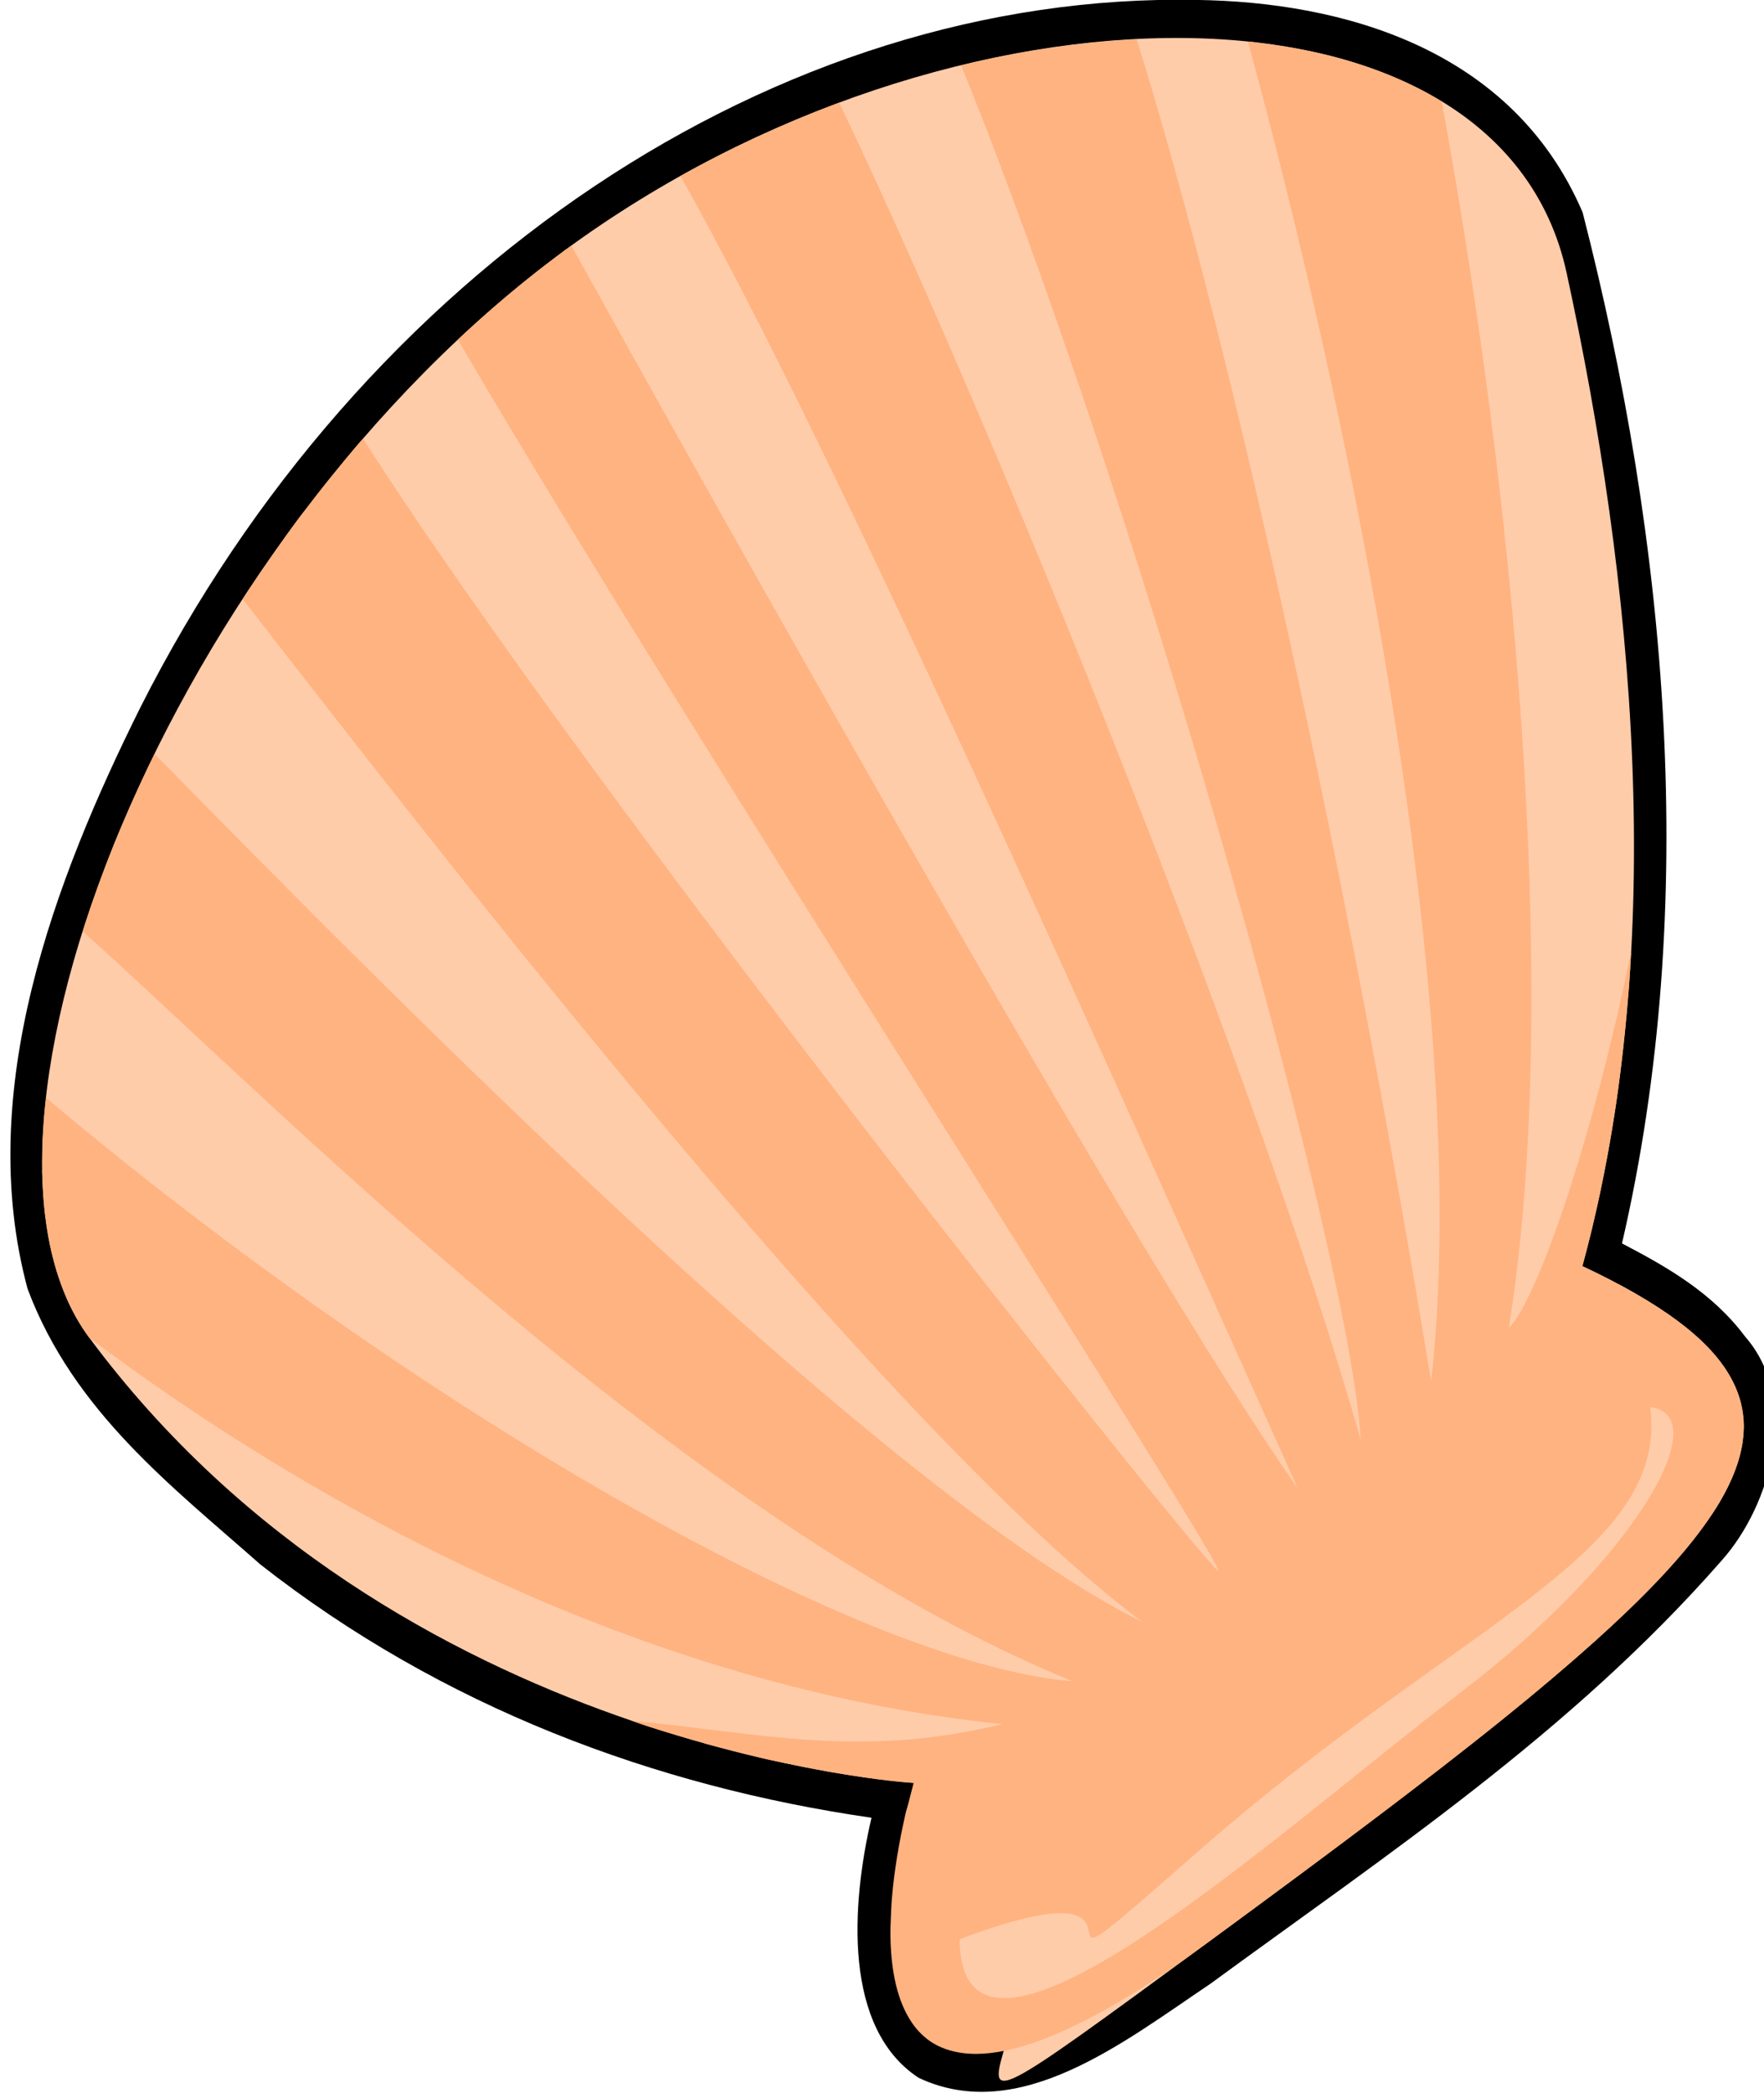 <?xml version="1.0" encoding="utf-8"?>
<svg viewBox="0 0 35 41.526" xmlns="http://www.w3.org/2000/svg">
  <defs>
    <clipPath id="clippath5" transform="">
      <path d="M 0 1920 L 1080 1920 L 1080 0 L 0 0 Z" style="fill: none; clip-rule: nonzero;"/>
    </clipPath>
  </defs>
  <g transform="matrix(0.531, 0, 0, -0.533, -513.232, -9.237)">
    <g style="clip-path: url(#clippath5);" transform="matrix(1, 0, 0, 1, 88.927, -104.194)">
      <g transform="translate(882.852 60.522)">
        <path d="M 0 0 C -3.199 -6.405 -6.207 -14.274 -4.209 -21.634 C -2.489 -26.206 1.221 -29.012 4.487 -31.89 C 11.295 -37.213 19.256 -40.157 27.324 -41.319 C 26.565 -44.559 26.255 -49.151 29.086 -51 C 32.849 -52.761 36.738 -49.673 39.981 -47.503 C 46.569 -42.697 53.455 -38.155 59.073 -31.765 C 60.964 -29.668 62.022 -25.749 59.972 -23.415 C 58.74 -21.767 57.021 -20.803 55.367 -19.941 C 58.307 -7.281 57.047 6.202 53.896 18.436 C 51.25 24.589 44.835 26.269 39.479 26.344 C 23.821 26.647 8.27 16.327 0.001 0.002 Z" style="fill: rgb(0, 0, 0); fill-opacity: 1;"/>
      </g>
    </g>
    <g style="clip-path: url(#clippath5);" transform="matrix(1, 0, 0, 1, 88.927, -104.194)">
      <g transform="translate(911.744 20.503)">
        <path d="M 0 0 C 10.98 -5.956 -5.429 -17.951 10.98 -5.956 C 31.076 8.734 36.669 13.761 24.994 19.236 C 28.293 31.244 26.864 44.932 24.404 56.21 C 21.879 67.788 1.445 67.651 -13.033 57.04 C -27.85 46.183 -36.47 24.202 -30.805 16.58 C -19.347 1.169 0 0 0 0" style="fill: rgb(255, 204, 170); fill-opacity: 1;"/>
      </g>
    </g>
    <g style="clip-path: url(#clippath5);" transform="matrix(1, 0, 0, 1, 88.927, -104.194)">
      <g transform="translate(898.023 77.026)">
        <path d="M 0 0 C -1.139 -0.873 -2.244 -1.812 -3.303 -2.803 C 4.457 -16.095 26.052 -49.462 25.088 -48.624 C 24.035 -47.708 1.53 -19.591 -6.845 -6.492 C -6.875 -6.527 -6.91 -6.556 -6.94 -6.591 C -7.277 -6.98 -7.605 -7.383 -7.931 -7.782 C -8.045 -7.923 -8.162 -8.062 -8.274 -8.203 C -8.506 -8.495 -8.731 -8.784 -8.956 -9.08 C -9.043 -9.193 -9.136 -9.301 -9.222 -9.415 C -9.592 -9.91 -9.952 -10.425 -10.304 -10.929 C -10.66 -11.438 -11.006 -11.947 -11.343 -12.463 C -3.722 -22.246 12.975 -43.674 22.293 -50.545 C 12.712 -45.851 -5.792 -27.216 -14.635 -18.223 C -14.772 -18.502 -14.902 -18.779 -15.034 -19.058 C -15.165 -19.337 -15.296 -19.619 -15.421 -19.896 C -15.67 -20.453 -15.912 -21.005 -16.136 -21.557 C -16.359 -22.109 -16.568 -22.66 -16.766 -23.206 C -16.865 -23.479 -16.96 -23.751 -17.053 -24.022 C -17.145 -24.293 -17.232 -24.565 -17.317 -24.835 C -10.516 -30.887 5.213 -46.89 19.667 -52.743 C 11.514 -52.087 -5.267 -42.29 -18.69 -31.025 C -18.717 -31.257 -18.741 -31.49 -18.761 -31.717 C -18.779 -31.943 -18.794 -32.167 -18.806 -32.39 C -18.809 -32.44 -18.813 -32.492 -18.816 -32.543 C -18.824 -32.712 -18.824 -32.878 -18.827 -33.044 C -18.832 -33.261 -18.835 -33.475 -18.832 -33.686 C -18.832 -33.705 -18.837 -33.724 -18.837 -33.742 C -18.834 -33.935 -18.823 -34.122 -18.813 -34.31 C -18.795 -34.689 -18.766 -35.063 -18.722 -35.423 C -18.718 -35.455 -18.71 -35.486 -18.706 -35.518 C -18.682 -35.713 -18.655 -35.904 -18.623 -36.093 C -18.595 -36.254 -18.567 -36.413 -18.533 -36.57 C -18.519 -36.638 -18.501 -36.705 -18.485 -36.772 C -18.461 -36.874 -18.435 -36.974 -18.408 -37.073 C -18.388 -37.15 -18.367 -37.228 -18.345 -37.304 C -18.331 -37.352 -18.319 -37.4 -18.306 -37.446 C -18.279 -37.532 -18.247 -37.616 -18.219 -37.7 C -18.163 -37.869 -18.107 -38.03 -18.044 -38.192 C -17.998 -38.307 -17.949 -38.425 -17.9 -38.535 C -17.88 -38.581 -17.86 -38.63 -17.839 -38.675 C -17.821 -38.71 -17.803 -38.745 -17.785 -38.779 C -17.729 -38.896 -17.674 -39.003 -17.612 -39.114 C -17.6 -39.139 -17.586 -39.165 -17.573 -39.19 C -17.506 -39.311 -17.43 -39.43 -17.356 -39.544 C -17.35 -39.557 -17.343 -39.57 -17.337 -39.582 C -17.255 -39.708 -17.169 -39.828 -17.081 -39.946 C -17.072 -39.953 -17.064 -39.959 -17.059 -39.969 C -8.77 -46.169 3.519 -52.965 17.044 -54.339 C 11.697 -55.626 8.028 -54.673 3.184 -54.21 C 3.38 -54.276 3.579 -54.351 3.772 -54.414 C 4.151 -54.538 4.527 -54.648 4.894 -54.758 C 5.213 -54.854 5.523 -54.943 5.831 -55.029 C 5.876 -55.042 5.922 -55.061 5.966 -55.073 C 6.095 -55.108 6.229 -55.142 6.356 -55.176 C 6.569 -55.233 6.786 -55.291 6.993 -55.343 C 7.31 -55.424 7.619 -55.5 7.919 -55.57 C 7.944 -55.576 7.971 -55.585 7.997 -55.591 C 8.085 -55.61 8.179 -55.633 8.265 -55.652 C 8.474 -55.7 8.683 -55.739 8.882 -55.782 C 9.32 -55.875 9.71 -55.956 10.099 -56.027 C 10.271 -56.06 10.457 -56.095 10.62 -56.123 C 10.643 -56.127 10.671 -56.131 10.693 -56.135 C 11.55 -56.281 12.25 -56.38 12.76 -56.438 C 12.79 -56.442 12.838 -56.446 12.866 -56.45 C 13.414 -56.511 13.727 -56.527 13.727 -56.527 C 13.329 -58.106 13.531 -57.16 13.329 -58.106 C 13.228 -58.579 13.125 -59.13 13.04 -59.722 C 12.984 -60.116 12.938 -60.522 12.906 -60.94 C 12.891 -61.149 12.883 -61.365 12.875 -61.576 C 12.867 -61.786 12.857 -61.99 12.86 -62.199 C 12.874 -63.351 13.059 -64.449 13.546 -65.267 C 13.635 -65.415 13.735 -65.564 13.845 -65.691 C 13.954 -65.819 14.068 -65.929 14.2 -66.033 C 14.202 -66.034 14.204 -66.04 14.205 -66.042 C 14.535 -66.301 14.941 -66.479 15.429 -66.562 C 15.625 -66.595 15.837 -66.613 16.062 -66.613 C 17.41 -66.609 19.283 -65.976 21.868 -64.394 C 21.871 -64.392 21.873 -64.39 21.876 -64.388 C 22.089 -64.258 22.31 -64.126 22.531 -63.982 L 22.54 -63.977 C 23.213 -63.542 23.933 -63.042 24.699 -62.481 C 29.095 -59.269 32.803 -56.52 35.782 -54.125 C 37.059 -53.1 38.197 -52.134 39.207 -51.23 C 40.973 -49.649 42.317 -48.254 43.244 -46.979 C 43.466 -46.673 43.666 -46.379 43.84 -46.087 C 44.323 -45.273 44.613 -44.511 44.709 -43.791 C 44.715 -43.748 44.717 -43.705 44.721 -43.662 C 44.737 -43.505 44.75 -43.345 44.747 -43.19 C 44.743 -42.992 44.721 -42.807 44.685 -42.613 C 44.667 -42.517 44.646 -42.411 44.621 -42.316 C 44.594 -42.218 44.563 -42.125 44.528 -42.027 C 44.525 -42.021 44.521 -42.015 44.519 -42.009 C 44.452 -41.83 44.371 -41.648 44.276 -41.475 C 44.176 -41.291 44.06 -41.109 43.927 -40.929 C 43.794 -40.749 43.646 -40.567 43.48 -40.391 C 43.396 -40.3 43.313 -40.214 43.219 -40.124 C 42.947 -39.863 42.637 -39.609 42.292 -39.353 C 42.291 -39.351 42.289 -39.345 42.287 -39.343 C 41.826 -38.999 41.298 -38.664 40.705 -38.325 L 40.7 -38.315 C 40.106 -37.976 39.441 -37.64 38.715 -37.298 C 38.819 -36.918 38.917 -36.539 39.012 -36.155 C 39.035 -36.062 39.059 -35.97 39.081 -35.877 C 39.104 -35.781 39.123 -35.684 39.146 -35.588 C 39.221 -35.268 39.297 -34.946 39.366 -34.623 C 39.379 -34.561 39.391 -34.497 39.403 -34.435 C 39.442 -34.247 39.479 -34.059 39.517 -33.87 C 39.575 -33.575 39.633 -33.279 39.687 -32.983 C 39.766 -32.547 39.84 -32.11 39.908 -31.672 C 39.916 -31.621 39.924 -31.571 39.931 -31.521 C 39.942 -31.45 39.956 -31.379 39.967 -31.308 C 40.029 -30.889 40.084 -30.47 40.137 -30.049 C 40.198 -29.556 40.253 -29.062 40.303 -28.566 C 40.35 -28.105 40.394 -27.643 40.43 -27.181 C 40.433 -27.146 40.44 -27.111 40.443 -27.077 C 40.449 -27.001 40.456 -26.926 40.461 -26.851 C 40.492 -26.429 40.514 -26.006 40.537 -25.583 C 38.974 -33.161 36.904 -38.725 35.966 -39.587 C 37.779 -28.485 36.55 -10.73 33.46 6.054 C 33.212 6.205 32.961 6.349 32.698 6.485 C 31.683 7.012 30.552 7.437 29.339 7.748 C 29.295 7.759 29.253 7.771 29.209 7.782 C 29.139 7.8 29.063 7.813 28.992 7.831 C 28.745 7.89 28.491 7.938 28.237 7.988 C 27.984 8.038 27.73 8.082 27.471 8.123 C 27.243 8.159 27.012 8.193 26.779 8.223 C 26.695 8.233 26.611 8.247 26.526 8.257 C 26.425 8.269 26.32 8.277 26.218 8.288 C 29.773 -4.658 34.675 -27.392 33.064 -41.578 C 30.073 -23.366 25.727 -3.337 22.063 8.374 C 19.953 8.27 17.743 7.945 15.501 7.402 C 21.826 -8.05 30.021 -36.606 30.438 -43.776 C 26.538 -30.07 16.658 -5.905 10.949 6.016 C 8.943 5.274 6.949 4.366 5.013 3.286 C 10.772 -6.881 20.436 -28.652 28.083 -45.565 C 22.019 -36.984 6.008 -8.418 0.938 0.694 C 0.856 0.635 0.773 0.58 0.691 0.521 C 0.46 0.351 0.234 0.174 0.006 -0.001 Z" style="fill: rgb(255, 179, 128); fill-opacity: 1;"/>
      </g>
    </g>
    <g style="clip-path: url(#clippath5);" transform="matrix(1, 0, 0, 1, 88.927, -104.194)">
      <g transform="translate(913.468 14.68)">
        <path d="M 0 0 C 9.059 3.394 0.812 -3.794 9.059 3.394 C 18.752 11.843 26.507 14.327 25.807 19.806 C 28.245 19.526 25.396 14.259 18.691 9.163 C 11.986 4.068 0.054 -6.843 0 0" style="fill: rgb(255, 204, 170); fill-opacity: 1;"/>
      </g>
    </g>
  </g>
</svg>
